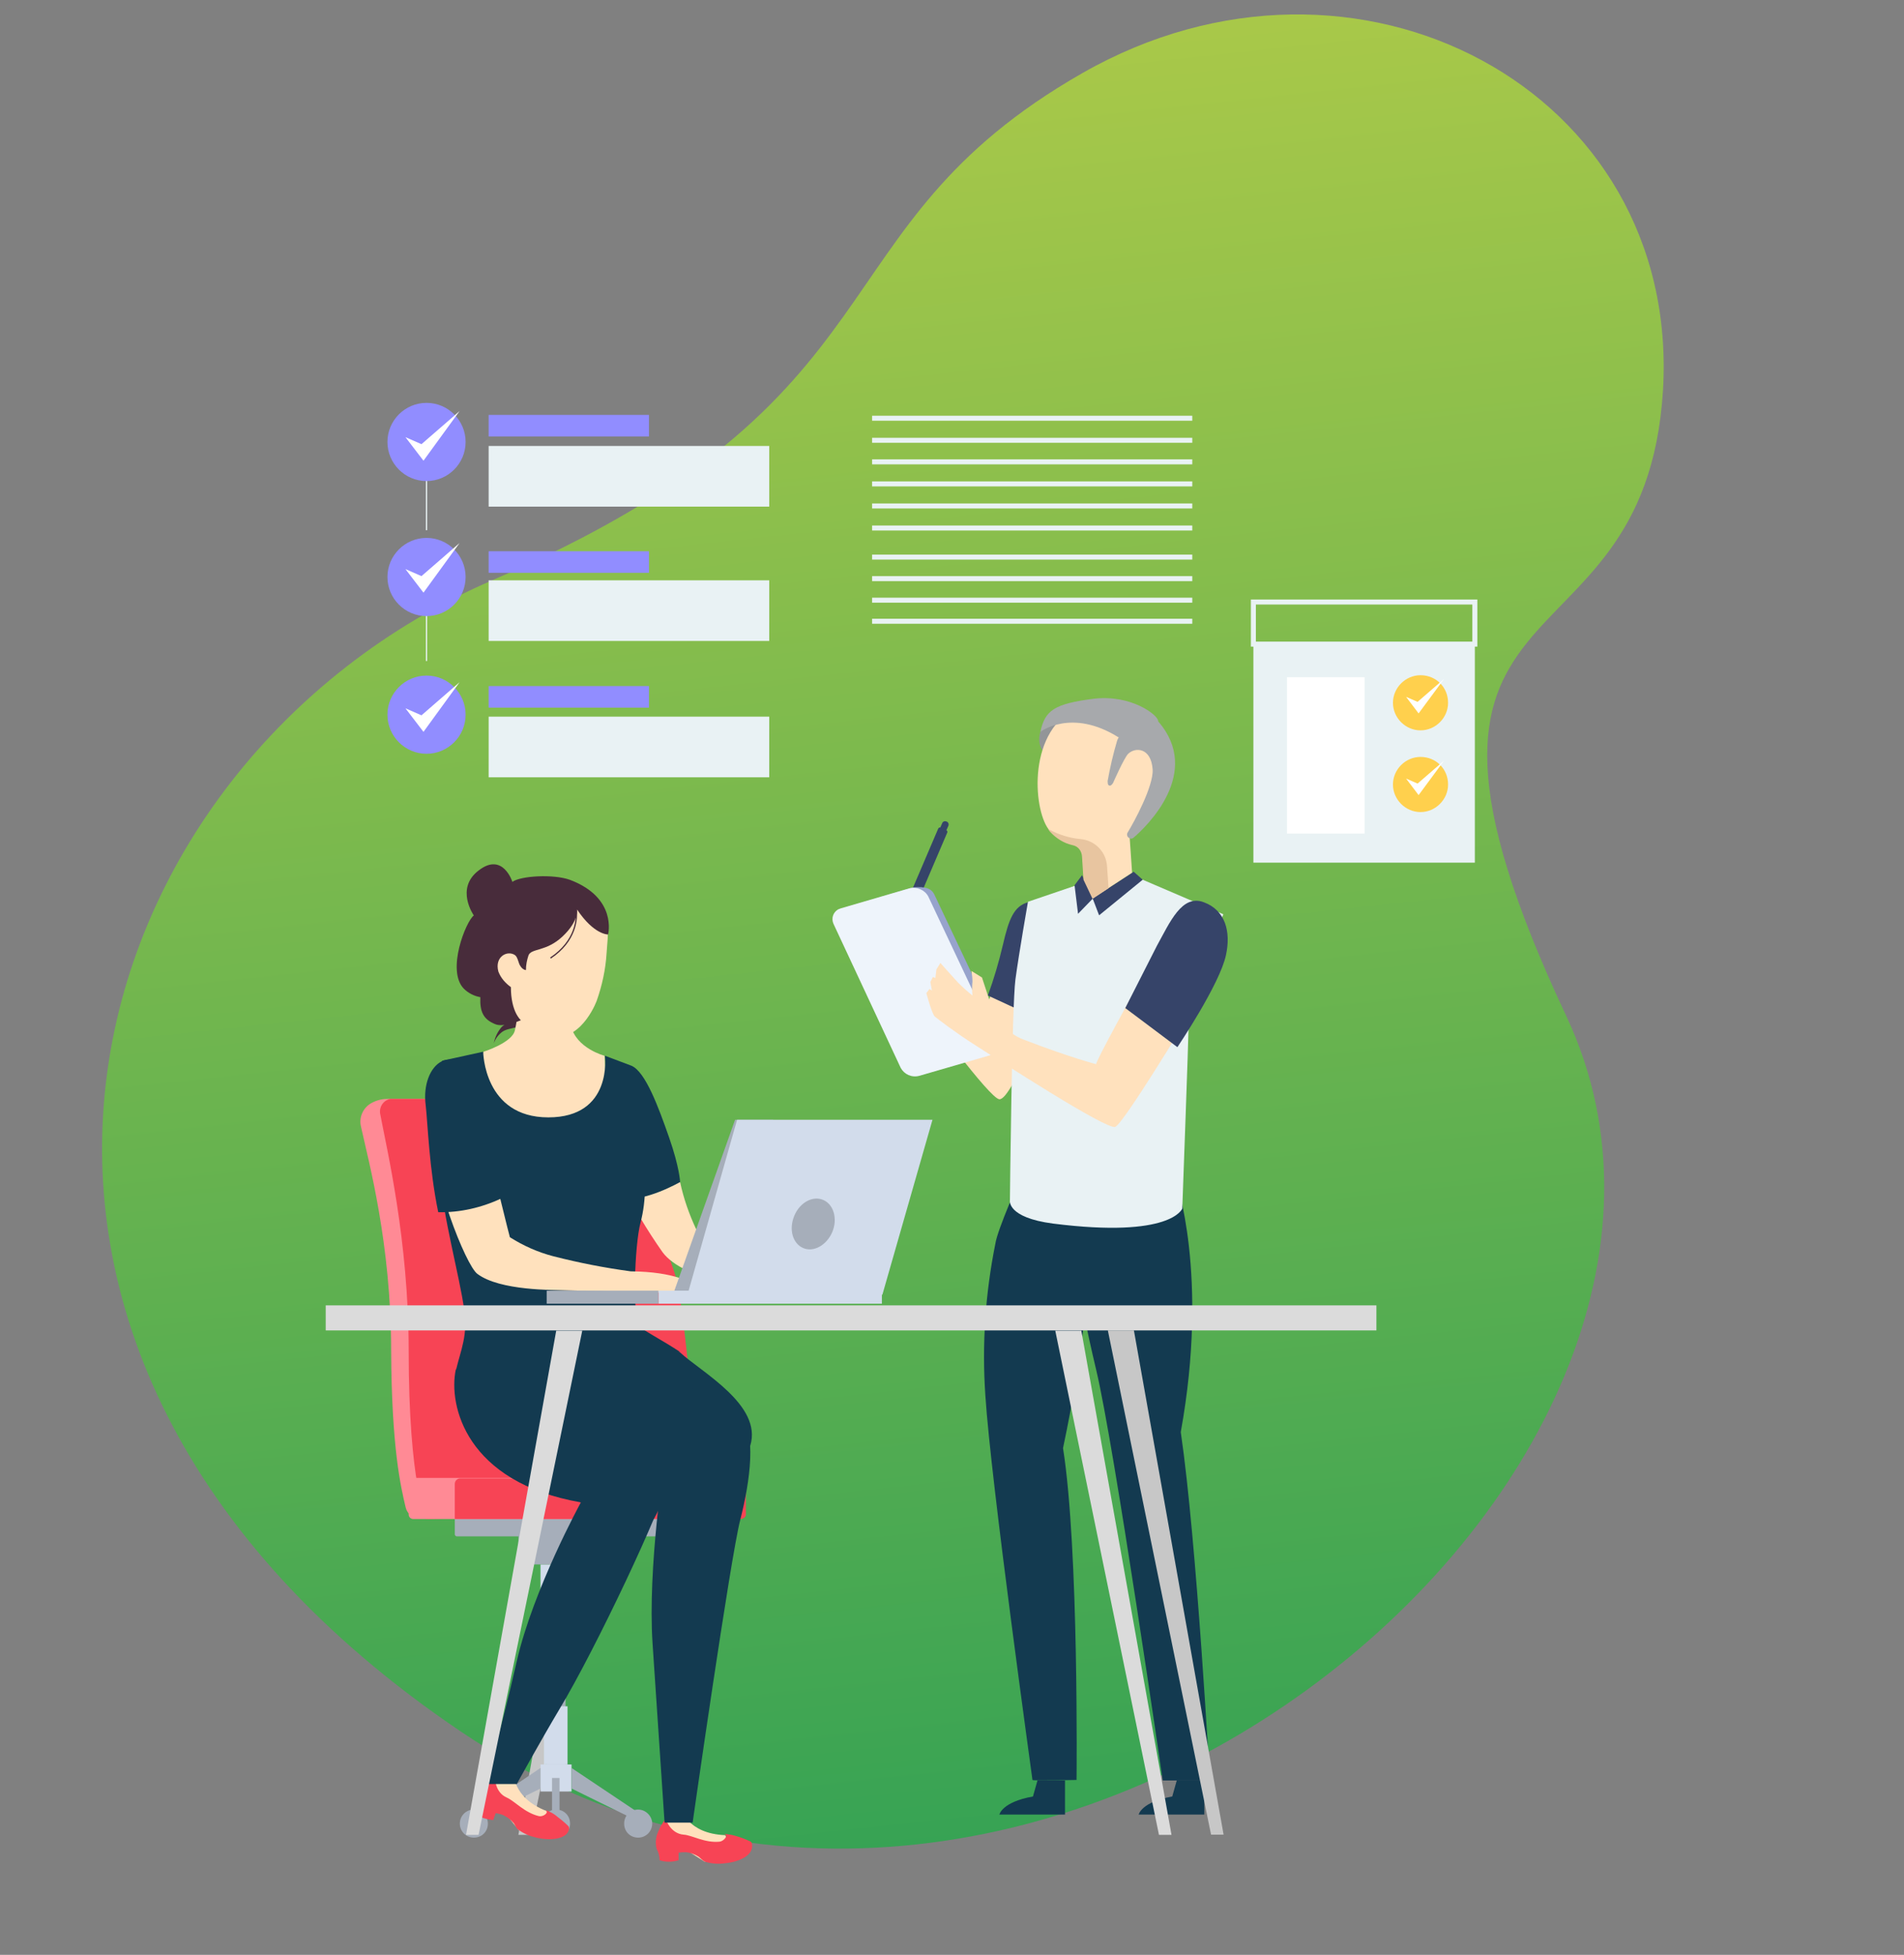 <?xml version="1.0" encoding="UTF-8"?> <!-- Generator: Adobe Illustrator 23.0.3, SVG Export Plug-In . SVG Version: 6.00 Build 0) --> <svg xmlns="http://www.w3.org/2000/svg" xmlns:xlink="http://www.w3.org/1999/xlink" id="Layer_1" x="0px" y="0px" width="380px" height="390px" viewBox="0 0 380 390" style="enable-background:new 0 0 380 390;" xml:space="preserve"><rect x="0" y="0" width="380" height="390" fill="#808080" stroke="none"/> <style type="text/css"> .st0{fill:url(#Path_307_2_);} .st1{fill:none;stroke:#E9F2F4;stroke-width:0.25;stroke-miterlimit:10;} .st2{fill:#918DFF;} .st3{fill:#FFFFFF;} .st4{fill:#E9F2F4;} .st5{fill:none;stroke:#E9F2F4;stroke-miterlimit:10;} .st6{fill:#C7C7C7;} .st7{fill:#482C3B;} .st8{fill:#A6AEBA;} .st9{fill:#D2DCEB;} .st10{fill:#FF8A95;} .st11{fill:#F74455;} .st12{fill:#FFE1BD;} .st13{fill:#133A50;} .st14{fill:none;stroke:#482C3B;stroke-width:0.25;stroke-miterlimit:10;} .st15{fill:#364469;} .st16{fill:none;stroke:#AEBFDE;stroke-width:0.25;stroke-miterlimit:10;} .st17{fill:#97A3CC;} .st18{fill:url(#Path_1028_1_);} .st19{fill:#939598;} .st20{fill:#E8C5A0;} .st21{fill:#A7A9AC;} .st22{fill:#DBDBDB;} .st23{fill:#FFD04D;} </style> <g id="Group_449_1_" transform="translate(-84.903 -1481.601)"> <linearGradient id="Path_307_2_" gradientUnits="userSpaceOnUse" x1="86.652" y1="1871.953" x2="86.652" y2="1870.953" gradientTransform="matrix(325.462 -34.345 -37.312 -353.571 41889.828 666338.625)"> <stop offset="0" style="stop-color:#A8C849"></stop> <stop offset="1" style="stop-color:#37A354"></stop> </linearGradient> <path id="Path_307_1_" class="st0" d="M300.9,1496.2c54.6-31.2,119.5,3.3,115.9,63.3c-3.7,59.9-62.5,33-19.3,124.8 S289.9,1903.4,176.8,1827s-77.6-193.4,6.5-229.7S246.3,1527.4,300.9,1496.2z"></path> <g id="Group_802" transform="translate(108.716 1246.803)"> <g id="Group_780" transform="translate(54.713 319.473)"> <g id="Group_779"> <line id="Line_120" class="st1" x1="6.6" y1="31.5" x2="6.6" y2="47.2"></line> <g id="Group_773" transform="translate(0 26.942)"> <path id="Path_979" class="st2" d="M14.4,3.5c0,4.3-3.5,7.8-7.8,7.8c-4.3,0-7.8-3.5-7.8-7.8c0-4.3,3.5-7.8,7.8-7.8c0,0,0,0,0,0 C10.9-4.3,14.4-0.8,14.4,3.5C14.4,3.5,14.4,3.5,14.4,3.5z"></path> </g> <line id="Line_121" class="st1" x1="6.6" y1="5.9" x2="6.6" y2="21.1"></line> <g id="Group_775"> <path id="Path_980" class="st2" d="M14.4,3.5c0,4.3-3.5,7.8-7.8,7.8c-4.3,0-7.8-3.5-7.8-7.8c0-4.3,3.5-7.8,7.8-7.8c0,0,0,0,0,0 C10.9-4.3,14.4-0.8,14.4,3.5z"></path> <g id="Group_774" transform="translate(3.592 1.64)"> <path id="Path_981" class="st3" d="M2.4,5.6l-3.6-4.7L2,2.3l7.6-6.6L2.4,5.6z"></path> </g> </g> <g id="Group_776" transform="translate(0 54.407)"> <path id="Path_982" class="st2" d="M14.4,3.5c0,4.3-3.5,7.8-7.8,7.8c-4.3,0-7.8-3.5-7.8-7.8c0-4.3,3.5-7.8,7.8-7.8c0,0,0,0,0,0 C10.9-4.3,14.4-0.8,14.4,3.5z"></path> </g> <g id="Group_777" transform="translate(3.592 27.963)"> <path id="Path_983" class="st3" d="M2.4,5.6l-3.6-4.7L2,2.3l7.6-6.6L2.4,5.6z"></path> </g> <g id="Group_778" transform="translate(3.592 55.734)"> <path id="Path_984" class="st3" d="M2.4,5.6l-3.6-4.7L2,2.3l7.6-6.6L2.4,5.6z"></path> </g> </g> <rect id="Rectangle_507" x="19" y="-1.9" class="st2" width="32" height="4.3"></rect> <rect id="Rectangle_508" x="19" y="4.3" class="st4" width="56" height="12.1"></rect> <rect id="Rectangle_509" x="19" y="31.1" class="st4" width="56" height="12.1"></rect> <rect id="Rectangle_510" x="19" y="58.3" class="st4" width="56" height="12.1"></rect> <rect id="Rectangle_511" x="19" y="25.3" class="st2" width="32" height="4.3"></rect> <rect id="Rectangle_512" x="19" y="52.2" class="st2" width="32" height="4.3"></rect> </g> <g id="Group_781" transform="translate(151.542 322.539)"> <line id="Line_122" class="st5" x1="-1.3" y1="-4.3" x2="62.6" y2="-4.3"></line> <line id="Line_123" class="st5" x1="-1.3" y1="0.1" x2="62.6" y2="0.1"></line> <line id="Line_124" class="st5" x1="-1.3" y1="4.4" x2="62.6" y2="4.4"></line> <line id="Line_125" class="st5" x1="-1.3" y1="8.8" x2="62.6" y2="8.8"></line> <line id="Line_126" class="st5" x1="-1.3" y1="13.2" x2="62.6" y2="13.2"></line> <line id="Line_127" class="st5" x1="-1.3" y1="17.6" x2="62.6" y2="17.6"></line> <line id="Line_128" class="st5" x1="-1.3" y1="23.4" x2="62.6" y2="23.4"></line> <line id="Line_129" class="st5" x1="-1.3" y1="27.7" x2="62.6" y2="27.7"></line> <line id="Line_130" class="st5" x1="-1.3" y1="32" x2="62.6" y2="32"></line> <line id="Line_131" class="st5" x1="-1.3" y1="36.2" x2="62.6" y2="36.2"></line> </g> <g id="Group_796" transform="translate(42.492 378.407)"> <g id="Group_782" transform="translate(38.453 126.161)"> <path id="Path_985" class="st6" d="M-1.3,96.3h2.5L21.9-4.3h-5.2L-1.3,96.3z"></path> </g> <g id="Group_788" transform="translate(6.859 33.228)"> <path id="Path_986" class="st7" d="M27,28c-0.8,0.9-1.4,2.1-1.6,3.3c0.3-0.9,0.9-1.7,1.7-2.3c1-0.7,2.4-0.6,3.5-1.2 c0.9-0.7,1.6-1.7,1.9-2.8c-0.8,0.7-1.7,1.2-2.7,1.6C28.7,26.8,27.8,27.3,27,28z"></path> <g id="Group_785" transform="translate(0 46.712)"> <g id="Group_784" transform="translate(18.906 79.567)"> <g id="Group_783" transform="translate(0 0)"> <rect id="Rectangle_513" x="17" y="14.4" class="st8" width="3.8" height="37.2"></rect> <rect id="Rectangle_514" x="15.8" y="9" class="st9" width="6.2" height="5.4"></rect> <rect id="Rectangle_515" x="16.5" y="37.3" class="st9" width="4.7" height="11.6"></rect> <rect id="Rectangle_516" x="15.8" y="48.9" class="st9" width="6.2" height="5.4"></rect> <rect id="Rectangle_517" x="11.4" y="-1.3" class="st8" width="15" height="10.3"></rect> <path id="Rectangle_518" class="st8" d="M40.1,3.4h-41c-0.2,0-0.4-0.2-0.4-0.4V-4c0-0.2,0.2-0.4,0.4-0.4h41 c0.2,0,0.4,0.2,0.4,0.4V3C40.5,3.2,40.3,3.4,40.1,3.4z"></path> <path id="Path_987" class="st8" d="M4,59.5l11.8-5.8v-4.1L2.5,58.6L4,59.5z"></path> <path id="Path_988" class="st8" d="M-0.3,60.7c0,1.5,1.2,2.8,2.8,2.8s2.8-1.2,2.8-2.8c0-1.5-1.2-2.8-2.8-2.8c0,0,0,0,0,0 C0.9,57.9-0.3,59.2-0.3,60.7z"></path> <path id="Path_989" class="st8" d="M16.1,60.7c0,1.5,1.2,2.8,2.8,2.8s2.8-1.2,2.8-2.8s-1.2-2.8-2.8-2.8h0 C17.4,57.9,16.1,59.2,16.1,60.7z"></path> <path id="Path_990" class="st8" d="M33.8,59.5L22,53.7v-4.1l13.3,8.9L33.8,59.5z"></path> <path id="Path_991" class="st8" d="M38.1,60.7c0,1.5-1.2,2.8-2.8,2.8s-2.8-1.2-2.8-2.8s1.2-2.8,2.8-2.8c0,0,0,0,0,0 C36.8,57.9,38.1,59.2,38.1,60.7z"></path> <rect id="Rectangle_519" x="18.1" y="51.6" class="st8" width="1.5" height="9"></rect> </g> </g> <path id="Path_992" class="st10" d="M10.7,79.4c-1.4,0-2.6-0.9-2.9-2.2c-1-4.2-2.8-11.9-2.9-31.3c0-21.4-4.5-37.7-6-44.6 C-1.6-0.6-0.7-2.6,1-3.5l0,0c0.9-0.5,2-0.8,3-0.8h37.2c0,0,15.3,27.4,17.3,36.8s4.8,45.4,4.8,45.4L10.7,79.4z"></path> <path id="Path_993" class="st11" d="M11.9,79.5c0,0-3.5-6.8-3.5-33.6c0-22.1-4.4-40.3-5.7-47.3c-0.2-1.3,0.6-2.6,2-2.9 c0.1,0,0.3,0,0.4,0h39.6C44.7-4.3,60,23,62,32.4c2,9.4,4.8,45.4,4.8,45.4L11.9,79.5z"></path> <path id="Rectangle_520" class="st10" d="M48,79.5H9.3c-0.5,0-0.9-0.4-0.9-0.9c0,0,0,0,0,0v-7.3l0,0H48l0,0V79.5L48,79.5z"></path> <path id="Rectangle_521" class="st11" d="M74.6,79.5h-57l0,0v-7c0-0.6,0.5-1.1,1.1-1.1h55.9c0.6,0,1.1,0.5,1.1,1.1c0,0,0,0,0,0 v5.9C75.8,79,75.3,79.5,74.6,79.5z"></path> </g> <path id="Path_994" class="st12" d="M23.3,33c0,0,5.8-1.8,6.3-4.3c0.5-2,1.2-8.4,1.2-8.4h10c0,0-0.4,5.6,0,7.5 c1,4.5,6.7,6,6.7,6L48.3,48L33.5,60.4L19.2,46.1L23.3,33z"></path> <path id="Path_995" class="st12" d="M46.2,4.8c2.5,3.4,2,3.9,1.7,8.5c-0.2,3.3-0.9,6.5-2,9.6c-0.7,1.8-4.3,9.3-10.6,6.5 c-3.5-1.5-7.5-5.3-8.7-7.9c-0.9-2.7-1.4-5.6-1.4-8.5c-0.1-3.1-0.1-7.1,0-9.4C25.7-4.5,41.6-1.4,46.2,4.8z"></path> <g id="Group_786" transform="translate(15.871 37.286)"> <path id="Path_996" class="st13" d="M46.7,55.7c4.2,3.9,16.5,10.5,14,18.6l-16.5,7c0,0-16.8-6.1-21.9-18l-5.1-12l11.1-4.4 L46.7,55.7z"></path> <path id="Path_997" class="st12" d="M46.7,21.7c0.7,3.3,1.8,6.4,3.2,9.4c1.3,2.3,28.4,12.3,28.4,12.3H62.5c0,0-15.1-2-19.3-7.7 c-3.1-4.4-5.9-9.1-8.3-14L46.7,21.7z"></path> <path id="Path_998" class="st13" d="M37-1.5c2.8,1.2,5.4,8.3,7.5,14.3s2.2,8.9,2.2,8.9s-7.2,4.1-11.1,3.1 c0,0-3.6-13.1-1.1-19.7L37-1.5z"></path> <path id="Path_999" class="st13" d="M23,56.1c7.9-0.3,15.8-0.5,23.7-0.5c-3.8-2.5-7.2-4.2-8-5c-1.6-1.6-1.1-16.3,0.1-20.8 s1.1-9.8,0.3-12.2S37-1.5,37-1.5l-5.3-2c0,0,1.6,12.3-11.3,12.3c-12.9,0-13-13.1-13-13.1l-8.2,1.8c0,0-0.6,16-0.3,23.2 s3.8,19.8,4.7,26.4c0.8,5.1-0.7,8.2-1.6,12C8.5,56.5,15.7,55.9,23,56.1z"></path> <path id="Path_1000" class="st12" d="M46.9,146.7c0,0,1.2,5,8.8,5.3l1.8,3.2l-5.9,2.1l-7.7-4.9l-0.2-3.7L46.9,146.7z"></path> <path id="Path_1001" class="st11" d="M60.9,155c0.3-0.6,0.2-1.5-0.1-1.7c-1-0.5-2.1-0.9-3.2-1.2c-1-0.3-2.5-0.4-1.9-0.2 s-0.3,1.3-1.1,1.4c-3,0.3-5.5-1.3-7.2-1.4c-2.5-0.2-3.5-2.8-3.6-3.2c-0.8,1.1-1.4,2.2-1.8,3.5c-0.2,0.8-0.2,1.7,0,2.5 c0.4,0.7,0.6,1.5,0.6,2.3c0.6,0.2,1.2,0.3,1.9,0.3c0.6,0,1.3-0.1,1.9-0.3v-1.5c0.5-0.1,1-0.1,1.5-0.1c0.9,0.1,1.7,0.4,2.5,0.9 c0.4,0.3,0.8,0.8,1.3,1c1.3,0.4,2.6,0.5,4,0.3C58.7,157.3,60.5,156.1,60.9,155z"></path> <path id="Path_1002" class="st12" d="M13.5,139.3c0,0-0.5,5.2,6.6,7.9l0.7,3.7l-6.3,0.1l-5.7-7.1l1-3.6L13.5,139.3z"></path> <path id="Path_1003" class="st11" d="M24,151.8c0.5-0.5,0.7-1.3,0.4-1.6c-0.8-0.8-1.7-1.5-2.6-2.2c-0.8-0.6-2.2-1.2-1.8-0.8 s-0.7,1.2-1.5,1c-2.9-0.7-4.8-3-6.4-3.7c-2.3-1-2.4-3.8-2.4-4.3c-1.1,0.7-2.1,1.7-2.8,2.7c-0.5,0.7-0.7,1.5-0.8,2.4 c0.1,0.8,0,1.6-0.2,2.4c0.5,0.4,1,0.7,1.6,0.9c0.6,0.2,1.2,0.3,1.9,0.4l0.5-1.4c0.5,0.1,1,0.2,1.5,0.4c0.8,0.4,1.5,0.9,2.1,1.6 c0.3,0.4,0.5,1.1,0.9,1.3c1.1,0.8,2.3,1.3,3.6,1.6C21.2,153.2,23.2,152.6,24,151.8z"></path> <path id="Path_1004" class="st13" d="M34.6,66.2c3,2.2,11.2,5.8,9.6,15.1c-0.8,4.8-14.3,33.5-21.6,45.6 c-3.7,6.2-8.5,14.9-8.5,14.9H7.8c0,0,3-10,6.3-24.5c3.3-14.4,12.8-31.7,12.8-31.7c-3.9-2.6-8-5-12.3-7.1 c-5.3-2.3-8.1-3.2-0.2-10.8S28.7,61.9,34.6,66.2z"></path> <path id="Path_1005" class="st13" d="M46.9,63.3c5.5-1.2,8.5,0.6,11.8,4.5s2,13.5,0,21.3s-9.5,60.4-9.5,60.4h-5.6 c0,0-1.4-20.7-2.4-35.8S43.6,77,43.6,77L22.3,63.3C22.3,63.3,42,64.3,46.9,63.3z"></path> </g> <path id="Path_1006" class="st12" d="M66.5,79.4c-2.4-0.3-4.6-2.5-13.8-2.6c-5.2-0.7-10.3-1.7-15.4-3c-3.1-0.8-6-2.1-8.7-3.8 c0,0-3.3-12.5-4.6-20.4c-3.7-0.4-7.4-0.9-11.1-1.5c-0.1,9.9,6.9,27.5,9.2,29.2c4.5,3.4,15.2,3.2,17.8,3.3 c5.9,0.1,31.2,0.8,31.2,0.8S73.1,80.2,66.5,79.4z"></path> <path id="Path_1007" class="st13" d="M27,62.2c0,0-3.4-19.8-4.3-21.8c-5-10.7-12-5-10.9,3.3c0.4,3.5,0.7,12.7,2.5,21.3 C18.6,65.1,23,64.1,27,62.2z"></path> <g id="Group_787" transform="translate(37.242 50.959)"> <path id="Path_1008" class="st8" d="M23.9,30.5h10l10-34.9h-7.6L23.9,30.5z"></path> <path id="Path_1009" class="st9" d="M26.8,30.5h38.9l10-34.9H36.7L26.8,30.5z"></path> <rect id="Rectangle_522" x="21" y="29.7" class="st9" width="44.6" height="2.6"></rect> <rect id="Rectangle_523" x="-1.3" y="29.7" class="st8" width="22.3" height="2.6"></rect> <path id="Path_1010" class="st8" d="M48.1,14.8c-1.1,2.7-0.3,5.5,1.8,6.4s4.7-0.6,5.8-3.2s0.3-5.5-1.8-6.4S49.2,12.1,48.1,14.8 z"></path> </g> <path id="Path_1011" class="st13" d="M17.8,96.4c-1.5,7.1,2,22.5,25,26.5l13.1,5.3c3.2-3.9,4.5-9,3.6-14 c-1.6-8.1-10.8-11.2-16.9-21c0,0-9.5-4-15.6-1.9C23.6,92.5,20.5,94.2,17.8,96.4z"></path> <path id="Path_1012" class="st7" d="M48.2,9.6c0,0-2.8,0.1-6.2-5c0,0,0.4,2.3-2.9,5.4s-6.3,2.3-6.8,3.8 c-0.3,0.9-0.5,1.9-0.5,2.9c0,0-0.6,0-1.1-0.8c-0.4-0.5-0.5-1.8-1.1-2.2c-1.5-1-4.1,0.3-3.3,3.3c0.5,1.3,1.4,2.3,2.5,3.1 c0,5,2,6.6,2,6.6s-3.4,1.5-5.1,0.8c-2.5-1-3.1-2.6-3-5.4c-1.2-0.2-2.4-0.8-3.3-1.7C15.9,16.8,19.8,7,21.4,5.8c0,0-3.8-5.4,1-9 c4.8-3.7,6.7,2.3,6.7,2.3c1.6-1.2,8.2-1.6,11.5-0.4C50.1,2.3,48.2,9.6,48.2,9.6z"></path> <path id="Path_1013" class="st14" d="M41.8,4.5c0.3,1.9,0,6.4-5.1,9.8"></path> </g> <g id="Group_789" transform="translate(115.042 24.509)"> <path id="Path_1014" class="st15" d="M5.9-2.8l-7.1,16.6l1.8,0.8L7.7-2c0.1-0.2,0-0.4-0.2-0.5c0,0,0,0,0,0L6.4-3 C6.2-3.1,6-3,5.9-2.8z"></path> <path id="Path_1015" class="st15" d="M5.9,1.2L4.7,0.7l2-4.6c0.1-0.3,0.5-0.5,0.9-0.3l0,0c0.3,0.1,0.5,0.5,0.3,0.9L5.9,1.2z"></path> </g> <g id="Group_793" transform="translate(101.053)"> <path id="Path_1016" class="st12" d="M41.7,56.5c0,0-7,19.3-9.6,19.2C30.2,75.6,17.3,58.1,15.3,55S9.2,44.8,9.2,44.8l5.2-1.6 c0,0,9,10.8,11.3,12.8s3.3,2.7,3.3,2.7l2.7-7.3L41.7,56.5z"></path> <path id="Path_1017" class="st15" d="M37.8,36.4c-2.8,0.8-3.8,3.3-5,8.5c-0.8,3.4-1.8,6.8-3,10.1l9.3,4.3c0,0,1.7-9.2,2.3-15.1 S40.3,35.7,37.8,36.4z"></path> <path id="Path_1018" class="st13" d="M73,211.6v6.8H59.9c0,0,0.5-2.5,6.7-3.6l0.9-3.2L73,211.6z"></path> <path id="Path_1019" class="st13" d="M45.2,211.6v6.8H32.1c0,0,0.5-2.5,6.7-3.6l0.9-3.2L45.2,211.6z"></path> <path id="Path_1020" class="st13" d="M67.3,91.8c0,0,6.7,18.8,1,50.3c3.2,21.8,5.8,69.5,5.8,69.5h-9.4c0,0-9.7-67-13.3-82 s-7.6-38-7.6-38L67.3,91.8z"></path> <path id="Path_1021" class="st13" d="M49.6,114c0,0-0.7,11.9-4.8,31.3c3.2,20.2,2.7,66.2,2.7,66.2s-8.8,0.2-8.8,0 s-8.3-59.5-9.4-76.7c-0.7-10.2,0-20.4,2-30.3c0.4-2.8,5-13.1,5-13.1l7.4,2.3L49.6,114z"></path> <path id="Path_1022" class="st4" d="M60.7,31.9l16.1,6.9c0,0-6.8,16-6.9,21.1s-1.3,37.6-1.3,37.6s-2.1,6-25.8,3 c-9.2-1.2-8.6-4.6-8.6-4.6s0.4-38.9,1.1-44.1s2.5-15.5,2.5-15.5l9.7-3.3l3.2,2.7L60.7,31.9z"></path> <path id="Path_1023" class="st16" d="M46.6,93.6"></path> <path id="Path_1024" class="st16" d="M48.6,38.6"></path> <path id="Path_1025" class="st15" d="M58.9,30.3l-8.2,5.3L52,39l8.7-7.1L58.9,30.3z"></path> <path id="Path_1026" class="st15" d="M50.8,35.6l-3,3.1L47.1,33l1.5-2L50.8,35.6z"></path> <g id="Group_790" transform="translate(0 37.727)"> <path id="Path_1027" class="st17" d="M30.6,29l-13.7,4c-1.4,0.4-3-0.3-3.7-1.6L-0.1,2.8c-0.5-1-0.1-2.3,0.9-2.9 C1-0.2,1.1-0.2,1.3-0.3l13.6-4c2.5-0.2,3.7,0.2,4.3,1.6l13.4,28.3C33.3,26.9,33,27.9,30.6,29z"></path> <linearGradient id="Path_1028_1_" gradientUnits="userSpaceOnUse" x1="-150.836" y1="203.408" x2="-149.747" y2="203.418" gradientTransform="matrix(32.894 0 0 -37.626 5365.72 7663.978)"> <stop offset="0" style="stop-color:#EEF4FB"></stop> <stop offset="0.311" style="stop-color:#E3EDF8"></stop> <stop offset="1" style="stop-color:#CFE1F3"></stop> </linearGradient> <path id="Path_1028" class="st18" d="M29.9,29.3l-13.8,4c-1.5,0.4-3-0.3-3.7-1.6L-1,3c-0.5-1.1-0.1-2.3,0.9-2.9 C0.1,0,0.2,0,0.4-0.1l13.7-4c1.5-0.4,3.1,0.3,3.8,1.6l13.5,28.6c0.5,1.1,0.1,2.5-1,3C30.2,29.2,30,29.3,29.9,29.3z"></path> </g> <g id="Group_791" transform="translate(18.825 40.404)"> <path id="Path_1029" class="st12" d="M50.9,18.9c0,0-12.8,21.2-14.5,21.9S12.7,27.2,8.6,24.6S1,19.3,0.4,18.8s-1.7-4.7-1.7-4.7 c0.2-0.2,0.4-0.5,0.6-0.8l0.5,0.3l-0.3-1.7l0.5-1l0.5,0.2l0.2-1.7l0.8-1.3c0,0,2.2,2.5,3.5,3.9c0.9,0.9,1.9,1.8,2.9,2.6 c-0.1-0.9-0.1-1.9,0-2.8c0-0.7-0.1-1.4-0.2-2.1L9.8,11c0,0,1.9,5.9,2.2,6.4c1.2,2.8,3.5,5.1,6.4,6.1c9.1,3.5,14.2,4.8,14.2,4.8 c-0.4-0.1,8.3-15.8,8.3-15.8L50.9,18.9z"></path> <path id="Path_1030" class="st15" d="M58.5,6.5c-1.2,5.8-9.7,18.4-9.7,18.4l-10.4-7.8c0,0,4.1-8.1,6.3-12.4 C47.3,0,49.7-5.7,54.1-4C58.4-2.4,59.5,1.9,58.5,6.5z"></path> </g> <g id="Group_792" transform="translate(40.985)"> <path id="Path_1031" class="st19" d="M-0.7,2.4C-1.1,3.7-1,5-0.3,6.1l4.6-6.2l-3.2,0L-0.7,2.4z"></path> <path id="Path_1032" class="st12" d="M24.2,10.6c-0.2,8-7.1,12.6-7.1,12.6l0.5,7.3l-4.6,3l-3.2,2.1l-1.8-3.8l-0.3-4.7 c-0.1-1.1-0.8-2-1.9-2.2c-1.8-0.4-3.3-1.4-4.5-2.7C1,22,1,21.9,0.9,21.8l0,0C-2.2,17.6-3.3,1.9,7-2.6 C17.7-7.3,24.4,2.6,24.2,10.6z"></path> <path id="Path_1033" class="st20" d="M12.6,29.2l0.3,4.4l-3.2,2.1l-1.8-3.8l-0.3-4.7c-0.1-1.1-0.8-2-1.9-2.2 c-1.8-0.4-3.3-1.4-4.5-2.7C1,22,0.9,21.9,0.9,21.8c2,1.1,4.2,1.8,6.5,2C10.2,24.1,12.4,26.3,12.6,29.2z"></path> <path id="Path_1034" class="st21" d="M13,13.1c0.4,0.2,0.8-0.5,0.8-0.5s2.2-5,3-5.8c1.4-1.4,4.6-1.3,4.9,3.1 c0.2,3.3-3.7,10.5-5,12.6c-0.2,0.3-0.1,0.8,0.2,1c0.1,0.1,0.3,0.1,0.4,0.2h0.1c0.2,0,0.4-0.1,0.5-0.2c2.6-2.2,13.8-13,4.9-23.2 c0,0-7.1,0.5-8.2,3.9c-0.8,2.7-1.4,5.3-1.9,8.1C12.8,12.2,12.6,12.9,13,13.1z"></path> <path id="Path_1035" class="st21" d="M-0.7,2.4c0,0,6.2-4.8,15.6,1.1l7.7-2c0,0,0.3-0.1,0.2-1.3S17.4-5.1,9.9-4.2 C2.1-3.2,0.2-1.9-0.7,2.4z"></path> </g> </g> <g id="Group_795" transform="translate(0 121.118)"> <rect id="Rectangle_524" x="-1.3" y="-4.3" class="st22" width="209.7" height="5"></rect> <g id="Group_794" transform="translate(28.004 5.043)"> <path id="Path_1036" class="st22" d="M-1.3,96.3h2.5L21.9-4.3h-5.2L-1.3,96.3z"></path> <path id="Path_1037" class="st22" d="M139.5,96.3H137L116.3-4.3h5.2L139.5,96.3z"></path> </g> <path id="Path_1038" class="st6" d="M177.9,101.3h-2.5L154.8,0.7h5.2"></path> </g> </g> <g id="Group_801" transform="translate(227.637 359.204)"> <rect id="Rectangle_525" x="-1.3" y="4" class="st4" width="44.2" height="43.7"></rect> <rect id="Rectangle_526" x="5.4" y="10.7" class="st3" width="15.5" height="31.2"></rect> <rect id="Rectangle_527" x="-1.3" y="-4.3" class="st5" width="44.2" height="8.4"></rect> <g id="Group_797" transform="translate(27.856 14.604)"> <path id="Path_1039" class="st23" d="M9.7,1.2c0,3-2.5,5.5-5.5,5.5c-3,0-5.5-2.5-5.5-5.5c0-3,2.5-5.5,5.5-5.5 C7.3-4.3,9.7-1.9,9.7,1.2C9.7,1.2,9.7,1.2,9.7,1.2z"></path> </g> <g id="Group_798" transform="translate(30.375 15.321)"> <path id="Path_1040" class="st3" d="M1.3,2.6l-2.5-3.3l2.3,1l5.3-4.6L1.3,2.6z"></path> </g> <g id="Group_799" transform="translate(27.856 30.905)"> <path id="Path_1041" class="st23" d="M9.7,1.2c0,3-2.5,5.5-5.5,5.5s-5.5-2.5-5.5-5.5c0-3,2.5-5.5,5.5-5.5 C7.3-4.3,9.7-1.9,9.7,1.2C9.7,1.2,9.7,1.2,9.7,1.2z"></path> </g> <g id="Group_800" transform="translate(30.375 31.622)"> <path id="Path_1042" class="st3" d="M1.3,2.6l-2.5-3.3l2.3,1l5.3-4.6L1.3,2.6z"></path> </g> </g> </g> </g> </svg> 